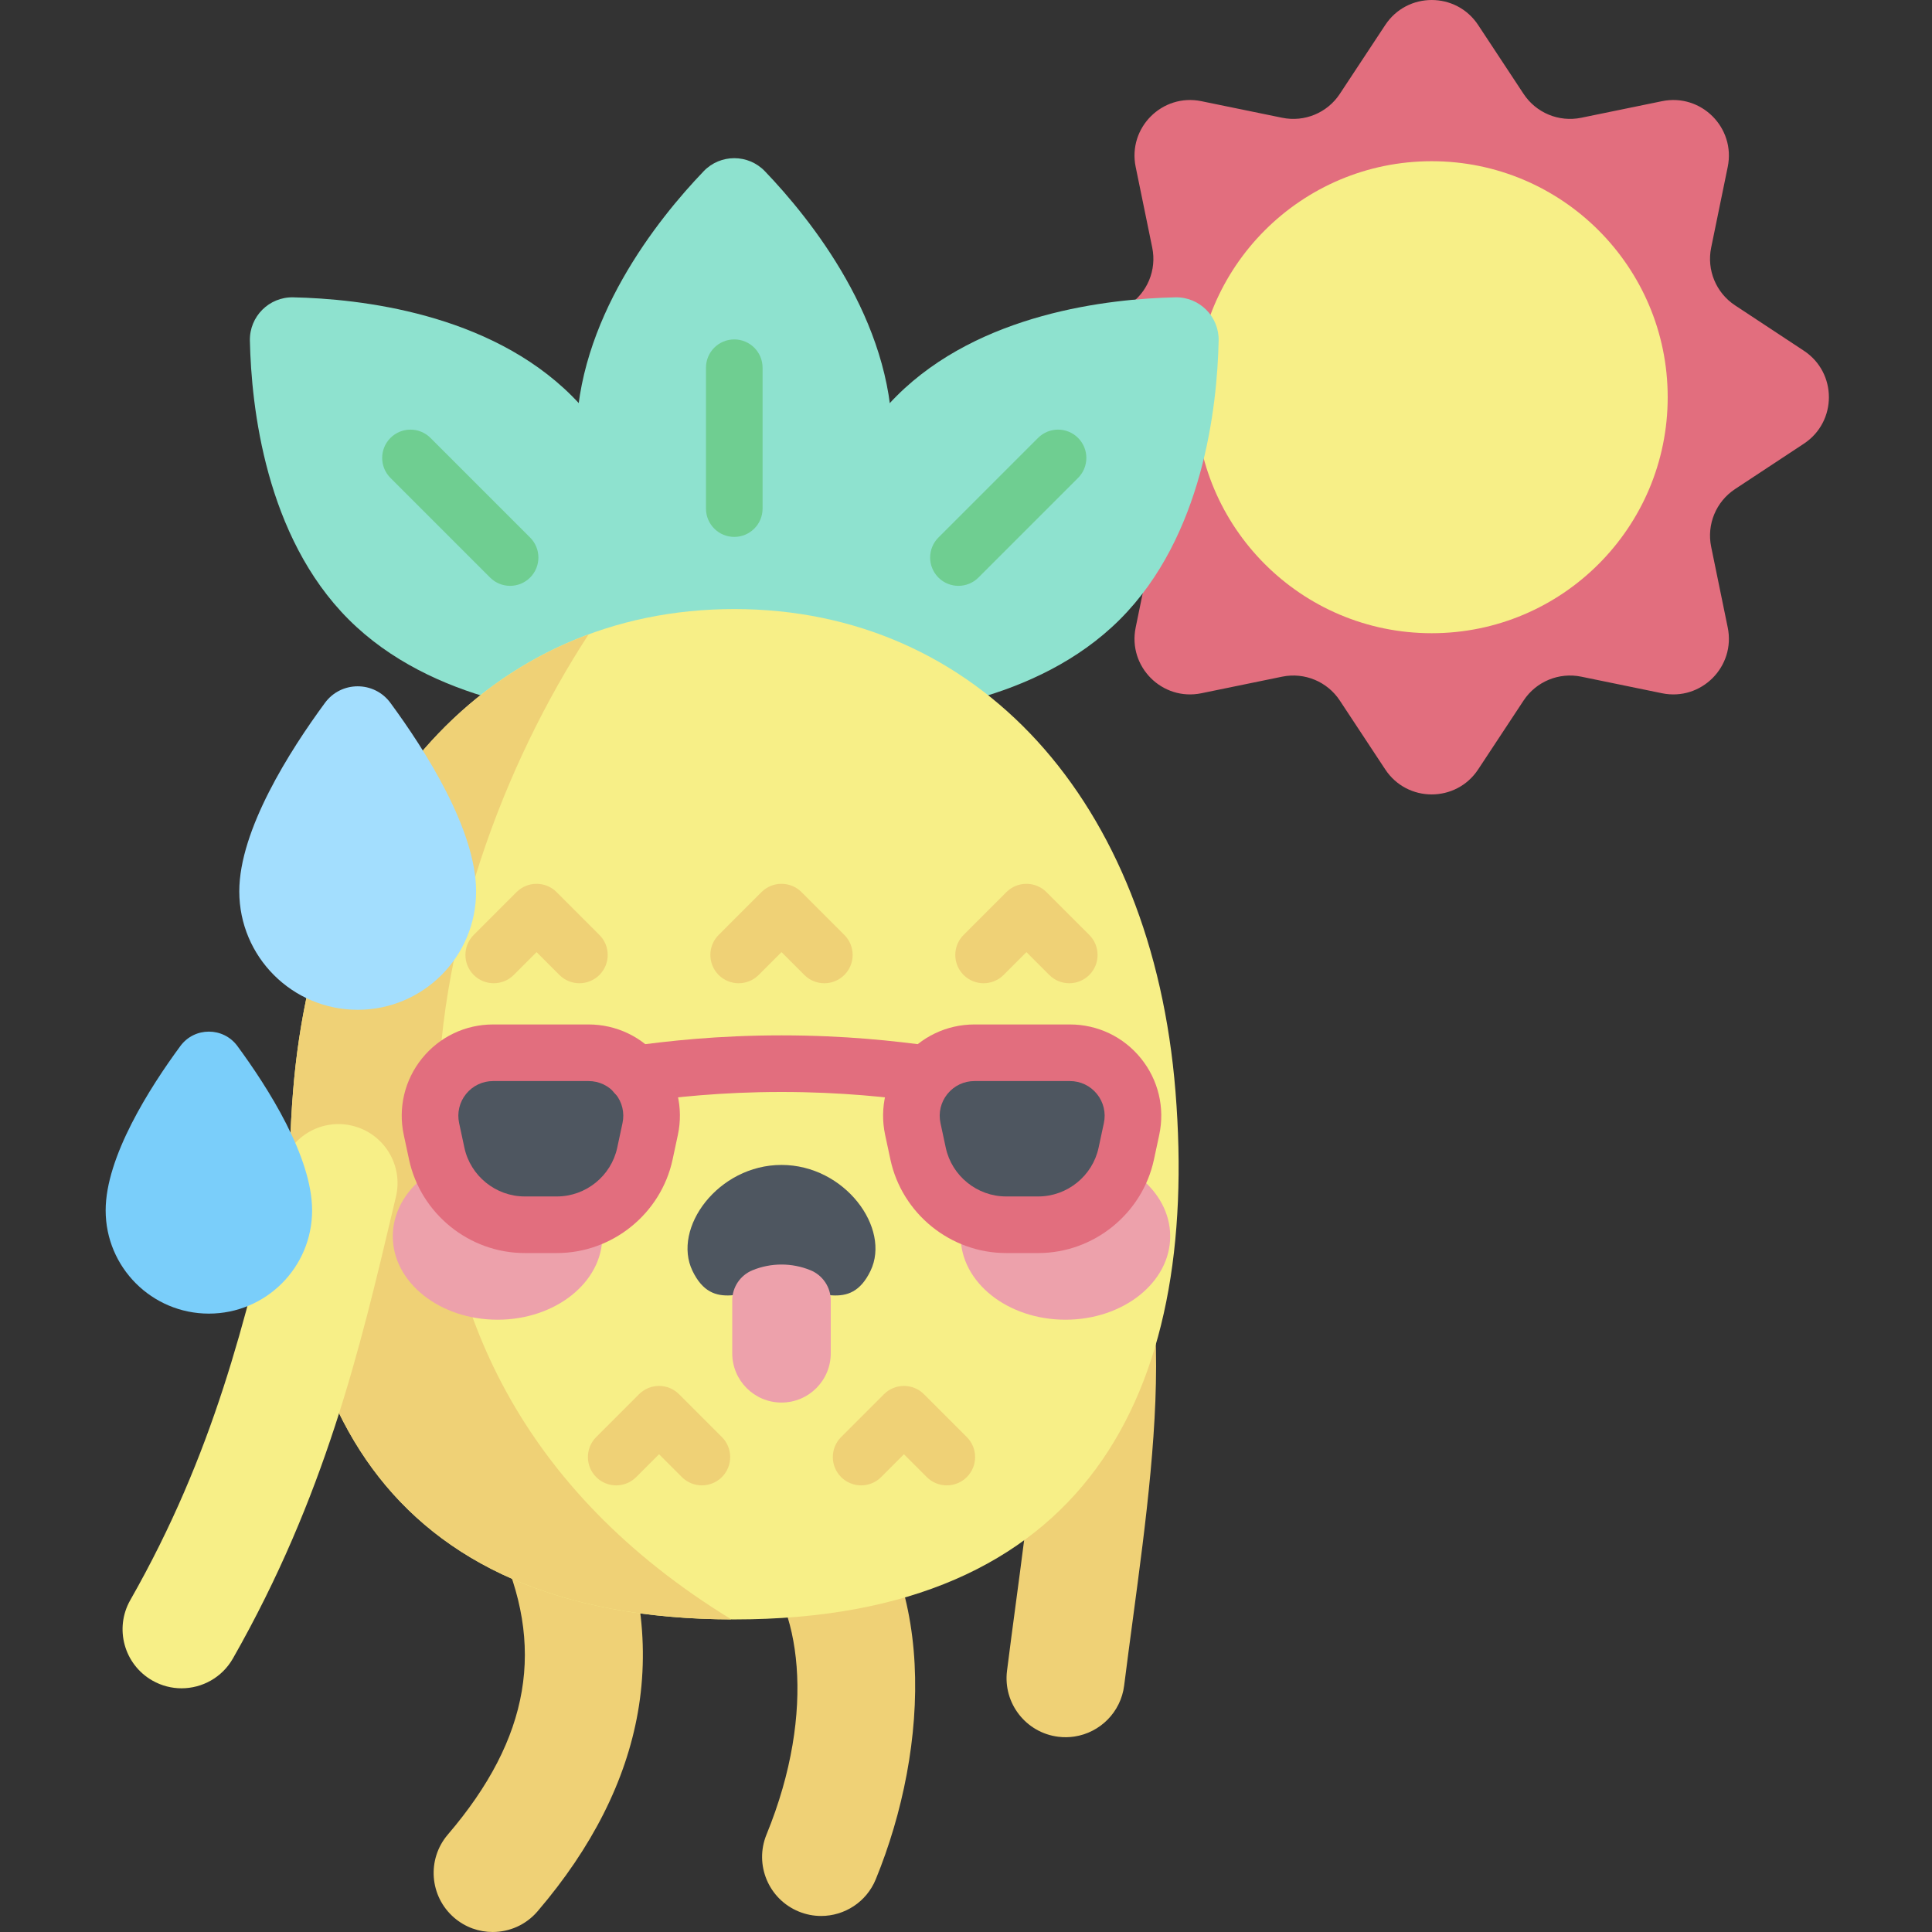 <svg height="512pt" viewBox="-28 0 512 512" width="512pt" xmlns="http://www.w3.org/2000/svg"><rect x="-28" y="0" width="512" height="512" fill="#333333" stroke="none"/><path d="m431.801 129.613 18.25-12.035c8.836-5.828 8.836-18.797 0-24.625l-18.25-12.035c-5.035-3.32-7.539-9.371-6.328-15.277l4.395-21.418c2.125-10.371-7.043-19.539-17.414-17.41l-21.414 4.395c-5.91 1.211-11.957-1.293-15.277-6.328l-12.035-18.25c-5.832-8.84-18.797-8.84-24.625 0l-12.039 18.25c-3.316 5.035-9.367 7.539-15.273 6.328l-21.418-4.395c-10.371-2.129-19.539 7.039-17.41 17.41l4.395 21.418c1.211 5.906-1.297 11.957-6.328 15.277l-18.25 12.035c-8.84 5.828-8.84 18.797 0 24.625l18.25 12.035c5.031 3.32 7.539 9.371 6.328 15.277l-4.395 21.414c-2.129 10.371 7.039 19.543 17.41 17.414l21.418-4.395c5.906-1.211 11.957 1.293 15.273 6.328l12.039 18.25c5.828 8.84 18.793 8.84 24.625 0l12.035-18.25c3.32-5.035 9.367-7.539 15.277-6.328l21.414 4.395c10.371 2.129 19.539-7.043 17.414-17.414l-4.395-21.414c-1.211-5.906 1.293-11.957 6.328-15.277zm0 0" fill="#e26e7e"/><path d="m413.957 105.266c0 34.543-28.004 62.543-62.543 62.543-34.543 0-62.543-28-62.543-62.543 0-34.539 28-62.543 62.543-62.543 34.539 0 62.543 28.004 62.543 62.543zm0 0" fill="#f7ef87"/><path d="m102.559 512c-3.602 0-7.219-1.234-10.168-3.762-6.562-5.617-7.332-15.496-1.711-22.059 21.832-25.508 26.027-50.059 13.191-77.27-3.688-7.816-.34-17.137 7.477-20.824s17.137-.34 20.824 7.477c9.246 19.598 12.223 39.219 8.855 58.309-3.188 18.062-12.129 35.781-26.578 52.656-3.094 3.617-7.48 5.473-11.891 5.473zm0 0" fill="#efd176"/><path d="m189.605 507.75c-1.977 0-3.98-.375-5.922-1.172-8-3.273-11.824-12.41-8.551-20.406 13.52-33.008 8.746-61.496-2.957-72.574-6.277-5.941-6.547-15.844-.605-22.121 5.938-6.273 15.844-6.543 22.117-.605 27.023 25.586 24.699 72.254 10.402 107.16-2.48 6.055-8.32 9.719-14.484 9.719zm0 0" fill="#efd176"/><path d="m256.734 460.203c-1.387.211-2.828.238-4.289.055-8.574-1.074-14.652-8.898-13.578-17.469.742-5.941 1.555-12.012 2.34-17.883 5.938-44.398 12.078-90.305-6.535-109.059-6.086-6.133-6.051-16.039.082-22.125 6.133-6.086 16.039-6.051 22.125.082 29.461 29.684 22.285 83.352 15.344 135.246-.777 5.809-1.578 11.812-2.309 17.625-.891 7.113-6.426 12.508-13.18 13.527zm0 0" fill="#efd176"/><path d="m123.578 104.957c22.012 22.012 25.781 56.285 26.16 73.871.137 6.391-5.09 11.617-11.48 11.48-17.59-.375-51.859-4.148-73.871-26.16-22.016-22.012-25.785-56.285-26.164-73.871-.137-6.391 5.09-11.617 11.48-11.48 17.59.375 51.859 4.148 73.875 26.16zm0 0" fill="#8ee2cf"/><path d="m107.18 155.254c-1.918 0-3.836-.73-5.301-2.195l-26.402-26.402c-2.93-2.93-2.93-7.676 0-10.605 2.93-2.93 7.68-2.93 10.605 0l26.402 26.398c2.93 2.93 2.93 7.68 0 10.609-1.465 1.461-3.383 2.195-5.305 2.195zm0 0" fill="#6fce91"/><path d="m209.602 104.957c-22.012 22.012-25.785 56.285-26.16 73.871-.137 6.391 5.086 11.617 11.48 11.48 17.586-.375 51.855-4.148 73.871-26.16 22.012-22.012 25.785-56.285 26.16-73.871.137-6.391-5.086-11.617-11.48-11.48-17.586.375-51.859 4.148-73.871 26.16zm0 0" fill="#8ee2cf"/><path d="m225.996 155.254c-1.918 0-3.84-.73-5.305-2.195-2.926-2.93-2.926-7.68 0-10.609l26.402-26.398c2.93-2.93 7.676-2.93 10.605 0 2.93 2.93 2.93 7.676 0 10.605l-26.398 26.402c-1.465 1.461-3.383 2.195-5.305 2.195zm0 0" fill="#6fce91"/><path d="m208.441 116.117c0 31.129-21.562 58.031-33.734 70.734-4.422 4.613-11.812 4.613-16.234 0-12.172-12.703-33.738-39.605-33.738-70.734 0-31.133 21.566-58.031 33.738-70.734 4.422-4.617 11.812-4.617 16.234 0 12.172 12.703 33.734 39.602 33.734 70.734zm0 0" fill="#8ee2cf"/><path d="m166.59 142.285c-4.145 0-7.5-3.359-7.5-7.5v-37.336c0-4.145 3.355-7.5 7.5-7.5 4.141 0 7.5 3.355 7.5 7.5v37.336c0 4.141-3.359 7.5-7.5 7.5zm0 0" fill="#6fce91"/><path d="m166.59 161.406c64.578 0 110.738 50.859 116.926 127.879 6.438 80.117-23.699 139.879-116.926 139.879-93.23 0-123.367-59.762-116.93-139.879 6.188-77.02 52.352-127.879 116.93-127.879zm0 0" fill="#f7ef87"/><g fill="#efd176"><path d="m127.984 168.121c-43.848 16.188-73.457 60.578-78.324 121.164-6.418 79.895 23.539 139.539 116.16 139.871-112.422-68.781-82.273-192.879-37.836-261.035zm0 0"/><path d="m190.457 260.57c-1.918 0-3.836-.73-5.301-2.195l-6.051-6.051-6.051 6.051c-2.93 2.93-7.676 2.926-10.605 0-2.93-2.93-2.93-7.68 0-10.605l11.352-11.355c1.406-1.406 3.316-2.195 5.305-2.195s3.898.789 5.305 2.195l11.352 11.352c2.93 2.934 2.93 7.68 0 10.609-1.465 1.465-3.383 2.195-5.305 2.195zm0 0"/><path d="m255.367 260.57c-1.918 0-3.84-.73-5.301-2.195l-6.051-6.051-6.051 6.051c-2.93 2.93-7.676 2.926-10.605 0-2.93-2.93-2.93-7.68 0-10.605l11.352-11.355c1.406-1.406 3.316-2.195 5.305-2.195s3.898.789 5.301 2.195l11.355 11.352c2.93 2.934 2.93 7.68 0 10.609-1.465 1.465-3.383 2.195-5.305 2.195zm0 0"/><path d="m102.844 260.57c-1.922 0-3.84-.73-5.305-2.195-2.93-2.93-2.93-7.68 0-10.609l11.355-11.352c1.406-1.406 3.312-2.195 5.301-2.195 1.988 0 3.898.789 5.305 2.195l11.352 11.355c2.93 2.93 2.93 7.676 0 10.605-2.93 2.926-7.676 2.93-10.605 0l-6.051-6.051-6.051 6.051c-1.465 1.465-3.383 2.195-5.301 2.195zm0 0"/><path d="m222.914 393.637c-1.918 0-3.84-.73-5.305-2.195l-6.051-6.051-6.047 6.051c-2.93 2.93-7.68 2.93-10.609 0-2.926-2.93-2.926-7.676 0-10.605l11.355-11.355c2.93-2.926 7.676-2.926 10.605 0l11.355 11.355c2.926 2.93 2.926 7.676 0 10.605-1.465 1.465-3.387 2.195-5.305 2.195zm0 0"/><path d="m158.004 393.637c-1.918 0-3.84-.73-5.301-2.195l-6.051-6.051-6.051 6.051c-2.93 2.93-7.68 2.93-10.605 0-2.93-2.93-2.93-7.676 0-10.605l11.352-11.355c2.93-2.926 7.68-2.926 10.609 0l11.352 11.355c2.93 2.93 2.93 7.676 0 10.605-1.465 1.465-3.387 2.195-5.305 2.195zm0 0"/></g><path d="m131.621 327.629c0-12.211-12.43-22.113-27.766-22.113-15.332 0-27.762 9.902-27.762 22.113 0 12.211 12.43 22.109 27.762 22.109 15.336 0 27.766-9.898 27.766-22.109zm0 0" fill="#eda1ab"/><path d="m282.117 327.629c0-12.211-12.43-22.113-27.766-22.113-15.332 0-27.762 9.902-27.762 22.113 0 12.211 12.43 22.109 27.762 22.109 15.336 0 27.766-9.898 27.766-22.109zm0 0" fill="#eda1ab"/><path d="m120.039 313.07c-4.145 0-7.5-3.355-7.5-7.5v-9.805c0-4.141 3.355-7.5 7.5-7.5 4.141 0 7.5 3.359 7.5 7.5v9.805c0 4.145-3.359 7.5-7.5 7.5zm0 0" fill="#4e5660"/><path d="m238.172 313.07c-4.145 0-7.5-3.355-7.5-7.5v-9.805c0-4.141 3.355-7.5 7.5-7.5 4.141 0 7.5 3.359 7.5 7.5v9.805c0 4.145-3.359 7.5-7.5 7.5zm0 0" fill="#4e5660"/><path d="m179.105 341.41c9.625 0 18.195 6.531 23.586-4.613 5.469-11.305-6.777-28.078-23.586-28.078-16.809 0-29.055 16.773-23.586 28.078 5.391 11.145 13.961 4.613 23.586 4.613zm0 0" fill="#4e5660"/><path d="m186.777 336.621c-4.918-2.008-10.426-2.008-15.344 0-3.258 1.332-5.383 4.5-5.383 8.016v13.996c0 7.211 5.844 13.059 13.055 13.059 7.211 0 13.055-5.848 13.055-13.059v-13.996c0-3.516-2.125-6.684-5.383-8.016zm0 0" fill="#eda1ab"/><path d="m127.977 278.996h-25.309c-10.633 0-18.559 9.805-16.328 20.199l1.402 6.539c2.355 10.984 12.062 18.836 23.301 18.836h8.559c11.238 0 20.949-7.852 23.301-18.836l1.402-6.539c2.23-10.398-5.695-20.199-16.328-20.199zm0 0" fill="#4e5660"/><path d="m217.82 292.125c-.336 0-.68-.023-1.023-.07-9.125-1.246-21.66-2.672-37.691-2.672-16.035 0-28.566 1.426-37.691 2.672-4.113.562-7.887-2.312-8.445-6.418s2.312-7.887 6.418-8.445c9.598-1.309 22.785-2.809 39.719-2.809 16.934 0 30.121 1.5 39.719 2.809 4.105.559 6.977 4.34 6.418 8.445-.512 3.758-3.73 6.488-7.422 6.488zm0 0" fill="#e26e7e"/><path d="m119.602 332.07h-8.559c-14.676 0-27.559-10.418-30.637-24.766l-1.402-6.539c-1.539-7.18.227-14.574 4.844-20.285 4.617-5.711 11.477-8.988 18.82-8.988h25.309c7.344 0 14.207 3.277 18.824 8.988 4.617 5.711 6.379 13.105 4.84 20.285l-1.398 6.539c-3.082 14.348-15.965 24.766-30.641 24.766zm-16.934-45.578c-2.793 0-5.398 1.246-7.156 3.418-1.754 2.172-2.426 4.98-1.84 7.715l1.402 6.535c1.605 7.48 8.32 12.91 15.969 12.91h8.559c7.652 0 14.367-5.43 15.969-12.91l1.402-6.535c.586-2.73-.086-5.543-1.84-7.715-1.754-2.172-4.363-3.418-7.156-3.418zm0 0" fill="#e26e7e"/><path d="m230.23 278.996h25.312c10.633 0 18.559 9.805 16.328 20.199l-1.402 6.539c-2.355 10.984-12.066 18.836-23.301 18.836h-8.559c-11.238 0-20.949-7.852-23.305-18.836l-1.402-6.539c-2.227-10.398 5.695-20.199 16.328-20.199zm0 0" fill="#4e5660"/><path d="m247.168 332.07h-8.559c-14.676 0-27.562-10.418-30.637-24.766l-1.402-6.539c-1.539-7.18.227-14.574 4.844-20.285 4.613-5.711 11.477-8.988 18.82-8.988h25.309c7.344 0 14.203 3.277 18.82 8.988 4.617 5.711 6.383 13.105 4.844 20.285l-1.402 6.539c-3.078 14.348-15.965 24.766-30.637 24.766zm-16.934-45.578c-2.793 0-5.402 1.246-7.156 3.418s-2.426 4.98-1.84 7.715l1.402 6.535c1.602 7.48 8.32 12.91 15.969 12.91h8.559c7.648 0 14.367-5.43 15.969-12.91l1.402-6.535c.586-2.73-.086-5.543-1.84-7.715-1.758-2.172-4.363-3.418-7.156-3.418zm0 0" fill="#e26e7e"/><path d="m20.117 447.418c-2.625 0-5.285-.66-7.727-2.051-7.508-4.273-10.133-13.828-5.855-21.336 22.191-38.988 30.473-74.027 39.246-111.125l.699-2.965c1.988-8.41 10.422-13.621 18.828-11.621 8.41 1.988 13.613 10.418 11.621 18.828l-.699 2.957c-8.891 37.617-18.086 76.508-42.504 119.406-2.883 5.062-8.172 7.906-13.609 7.906zm0 0" fill="#f7ef87"/><path d="m58.121 186.262c4.305-5.844 13.035-5.844 17.34 0 9.285 12.621 22.711 33.672 22.711 49.965 0 17.328-14.051 31.379-31.379 31.379-17.332 0-31.379-14.051-31.379-31.379-.004-16.293 13.422-37.344 22.707-49.965zm0 0" fill="#a3defe"/><path d="m19.797 277.211c3.75-5.094 11.367-5.094 15.117 0 8.094 11 19.797 29.352 19.797 43.555 0 15.109-12.246 27.355-27.355 27.355s-27.355-12.246-27.355-27.355c0-14.203 11.703-32.555 19.797-43.555zm0 0" fill="#7acefa"/></svg>